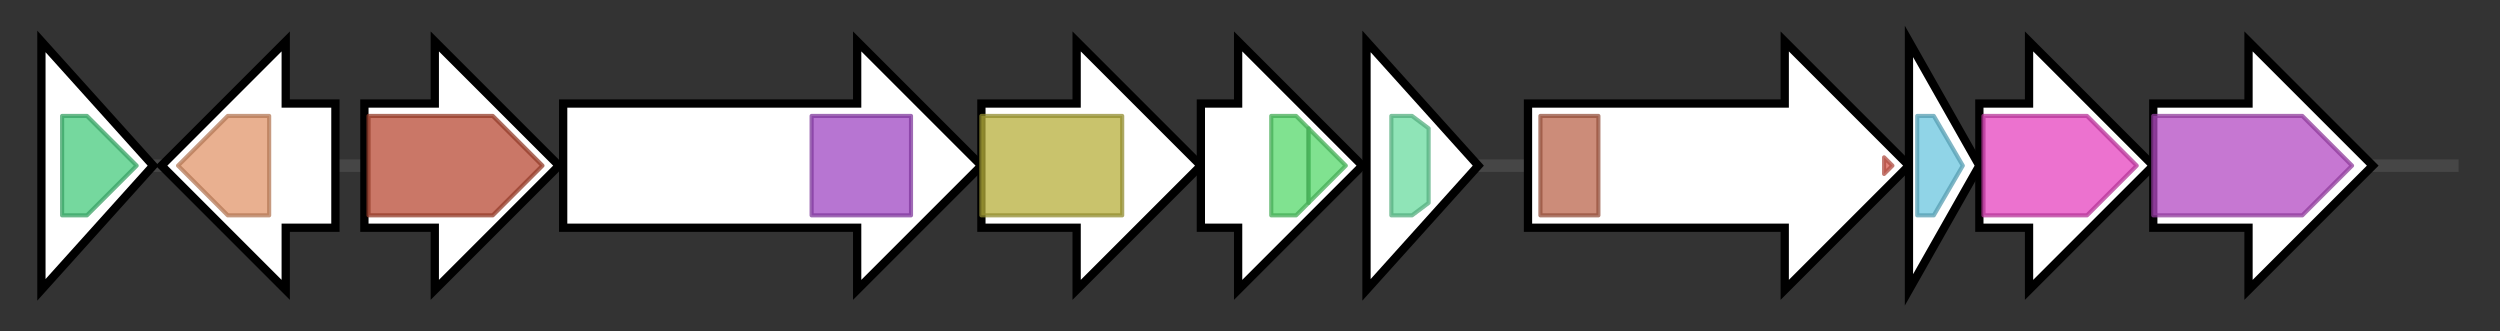 <svg version="1.1" baseProfile="full" xmlns="http://www.w3.org/2000/svg" width="603.733" height="80">
	<rect width="100%" height="100%" fill="#333333" stroke="none"/>
	<g>
		<line x1="10" y1="40.0" x2="593.733" y2="40.0" style="stroke:rgb(70,70,70); stroke-width:3 "/>
		<g>
			<title>orf6
Orf6</title>
			<polygon class="orf6
Orf6" points="10,10 37,40 10,70" fill="rgb(255,255,255)" fill-opacity="1.0" stroke="rgb(0,0,0)" stroke-width="2"  />
			<g>
				<title>FAA_hydrolase (PF01557)
"Fumarylacetoacetate (FAA) hydrolase family"</title>
				<polygon class="PF01557" points="15,28 21,28 33,40 33,40 21,52 15,52" stroke-linejoin="round" width="18" height="24" fill="rgb(71,203,125)" stroke="rgb(56,162,100)" stroke-width="1" opacity="0.75" />
			</g>
		</g>
		<g>
			<title>rebG
N-glycosyl transferase RebG</title>
			<polygon class="rebG
N-glycosyl transferase RebG" points="81,25 69,25 69,10 39,40 69,70 69,55 81,55" fill="rgb(255,255,255)" fill-opacity="1.0" stroke="rgb(0,0,0)" stroke-width="2"  />
			<g>
				<title>UDPGT (PF00201)
"UDP-glucoronosyl and UDP-glucosyl transferase"</title>
				<polygon class="PF00201" points="43,40 55,28 65,28 65,52 55,52" stroke-linejoin="round" width="26" height="24" fill="rgb(225,150,107)" stroke="rgb(180,120,85)" stroke-width="1" opacity="0.75" />
			</g>
		</g>
		<g>
			<title>rebO
L-amino acid oxygenase RebO</title>
			<polygon class="rebO
L-amino acid oxygenase RebO" points="88,25 105,25 105,10 135,40 105,70 105,55 88,55" fill="rgb(255,255,255)" fill-opacity="1.0" stroke="rgb(0,0,0)" stroke-width="2"  />
			<g>
				<title>Amino_oxidase (PF01593)
"Flavin containing amine oxidoreductase"</title>
				<polygon class="PF01593" points="89,28 119,28 131,40 119,52 89,52" stroke-linejoin="round" width="45" height="24" fill="rgb(184,74,52)" stroke="rgb(147,59,41)" stroke-width="1" opacity="0.75" />
			</g>
		</g>
		<g>
			<title>rebD
RebD</title>
			<polygon class="rebD
RebD" points="136,25 207,25 207,10 237,40 207,70 207,55 136,55" fill="rgb(255,255,255)" fill-opacity="1.0" stroke="rgb(0,0,0)" stroke-width="2"  />
			<g>
				<title>Ferritin-like (PF12902)
"Ferritin-like"</title>
				<rect class="PF12902" x="196" y="28" stroke-linejoin="round" width="24" height="24" fill="rgb(159,71,195)" stroke="rgb(127,56,156)" stroke-width="1" opacity="0.75" />
			</g>
		</g>
		<g>
			<title>rebC
RebC</title>
			<polygon class="rebC
RebC" points="237,25 260,25 260,10 290,40 260,70 260,55 237,55" fill="rgb(255,255,255)" fill-opacity="1.0" stroke="rgb(0,0,0)" stroke-width="2"  />
			<g>
				<title>FAD_binding_3 (PF01494)
"FAD binding domain"</title>
				<rect class="PF01494" x="237" y="28" stroke-linejoin="round" width="34" height="24" fill="rgb(182,175,59)" stroke="rgb(145,140,47)" stroke-width="1" opacity="0.75" />
			</g>
		</g>
		<g>
			<title>rebP
cytochrome P-450 RebP</title>
			<polygon class="rebP
cytochrome P-450 RebP" points="290,25 299,25 299,10 329,40 299,70 299,55 290,55" fill="rgb(255,255,255)" fill-opacity="1.0" stroke="rgb(0,0,0)" stroke-width="2"  />
			<g>
				<title>p450 (PF00067)
"Cytochrome P450"</title>
				<polygon class="PF00067" points="307,28 313,28 316,31 316,49 313,52 307,52" stroke-linejoin="round" width="9" height="24" fill="rgb(85,216,107)" stroke="rgb(68,172,85)" stroke-width="1" opacity="0.75" />
			</g>
			<g>
				<title>p450 (PF00067)
"Cytochrome P450"</title>
				<polygon class="PF00067" points="316,31 325,40 316,49" stroke-linejoin="round" width="11" height="24" fill="rgb(85,216,107)" stroke="rgb(68,172,85)" stroke-width="1" opacity="0.75" />
			</g>
		</g>
		<g>
			<title>rebM
RebM</title>
			<polygon class="rebM
RebM" points="330,10 357,40 330,70" fill="rgb(255,255,255)" fill-opacity="1.0" stroke="rgb(0,0,0)" stroke-width="2"  />
			<g>
				<title>Methyltransf_11 (PF08241)
"Methyltransferase domain"</title>
				<polygon class="PF08241" points="336,28 341,28 345,31 345,49 341,52 336,52" stroke-linejoin="round" width="9" height="24" fill="rgb(106,219,159)" stroke="rgb(84,175,127)" stroke-width="1" opacity="0.75" />
			</g>
		</g>
		<g>
			<title>rebR
transcriptional activator</title>
			<polygon class="rebR
transcriptional activator" points="369,25 431,25 431,10 461,40 431,70 431,55 369,55" fill="rgb(255,255,255)" fill-opacity="1.0" stroke="rgb(0,0,0)" stroke-width="2"  />
			<g>
				<title>AAA_16 (PF13191)
"AAA ATPase domain"</title>
				<rect class="PF13191" x="372" y="28" stroke-linejoin="round" width="14" height="24" fill="rgb(186,102,77)" stroke="rgb(148,81,61)" stroke-width="1" opacity="0.75" />
			</g>
			<g>
				<title>GerE (PF00196)
"Bacterial regulatory proteins, luxR family"</title>
				<polygon class="PF00196" points="455,38 457,40 455,42" stroke-linejoin="round" width="5" height="24" fill="rgb(219,94,82)" stroke="rgb(175,75,65)" stroke-width="1" opacity="0.75" />
			</g>
		</g>
		<g>
			<title>rebF
flavin reductase</title>
			<polygon class="rebF
flavin reductase" points="461,10 478,40 461,70" fill="rgb(255,255,255)" fill-opacity="1.0" stroke="rgb(0,0,0)" stroke-width="2"  />
			<g>
				<title>Flavin_Reduct (PF01613)
"Flavin reductase like domain"</title>
				<polygon class="PF01613" points="463,28 467,28 474,40 467,52 463,52" stroke-linejoin="round" width="14" height="24" fill="rgb(107,197,222)" stroke="rgb(85,157,177)" stroke-width="1" opacity="0.75" />
			</g>
		</g>
		<g>
			<title>rebU
Na+/H+ antiporter</title>
			<polygon class="rebU
Na+/H+ antiporter" points="478,25 490,25 490,10 520,40 490,70 490,55 478,55" fill="rgb(255,255,255)" fill-opacity="1.0" stroke="rgb(0,0,0)" stroke-width="2"  />
			<g>
				<title>Na_H_Exchanger (PF00999)
"Sodium/hydrogen exchanger family"</title>
				<polygon class="PF00999" points="479,28 504,28 516,40 504,52 479,52" stroke-linejoin="round" width="38" height="24" fill="rgb(229,67,191)" stroke="rgb(183,53,152)" stroke-width="1" opacity="0.75" />
			</g>
		</g>
		<g>
			<title>rebH
halogenase</title>
			<polygon class="rebH
halogenase" points="520,25 543,25 543,10 573,40 543,70 543,55 520,55" fill="rgb(255,255,255)" fill-opacity="1.0" stroke="rgb(0,0,0)" stroke-width="2"  />
			<g>
				<title>Trp_halogenase (PF04820)
"Tryptophan halogenase"</title>
				<polygon class="PF04820" points="520,28 556,28 568,40 568,40 556,52 520,52" stroke-linejoin="round" width="48" height="24" fill="rgb(179,74,194)" stroke="rgb(143,59,155)" stroke-width="1" opacity="0.75" />
			</g>
		</g>
	</g>
</svg>
